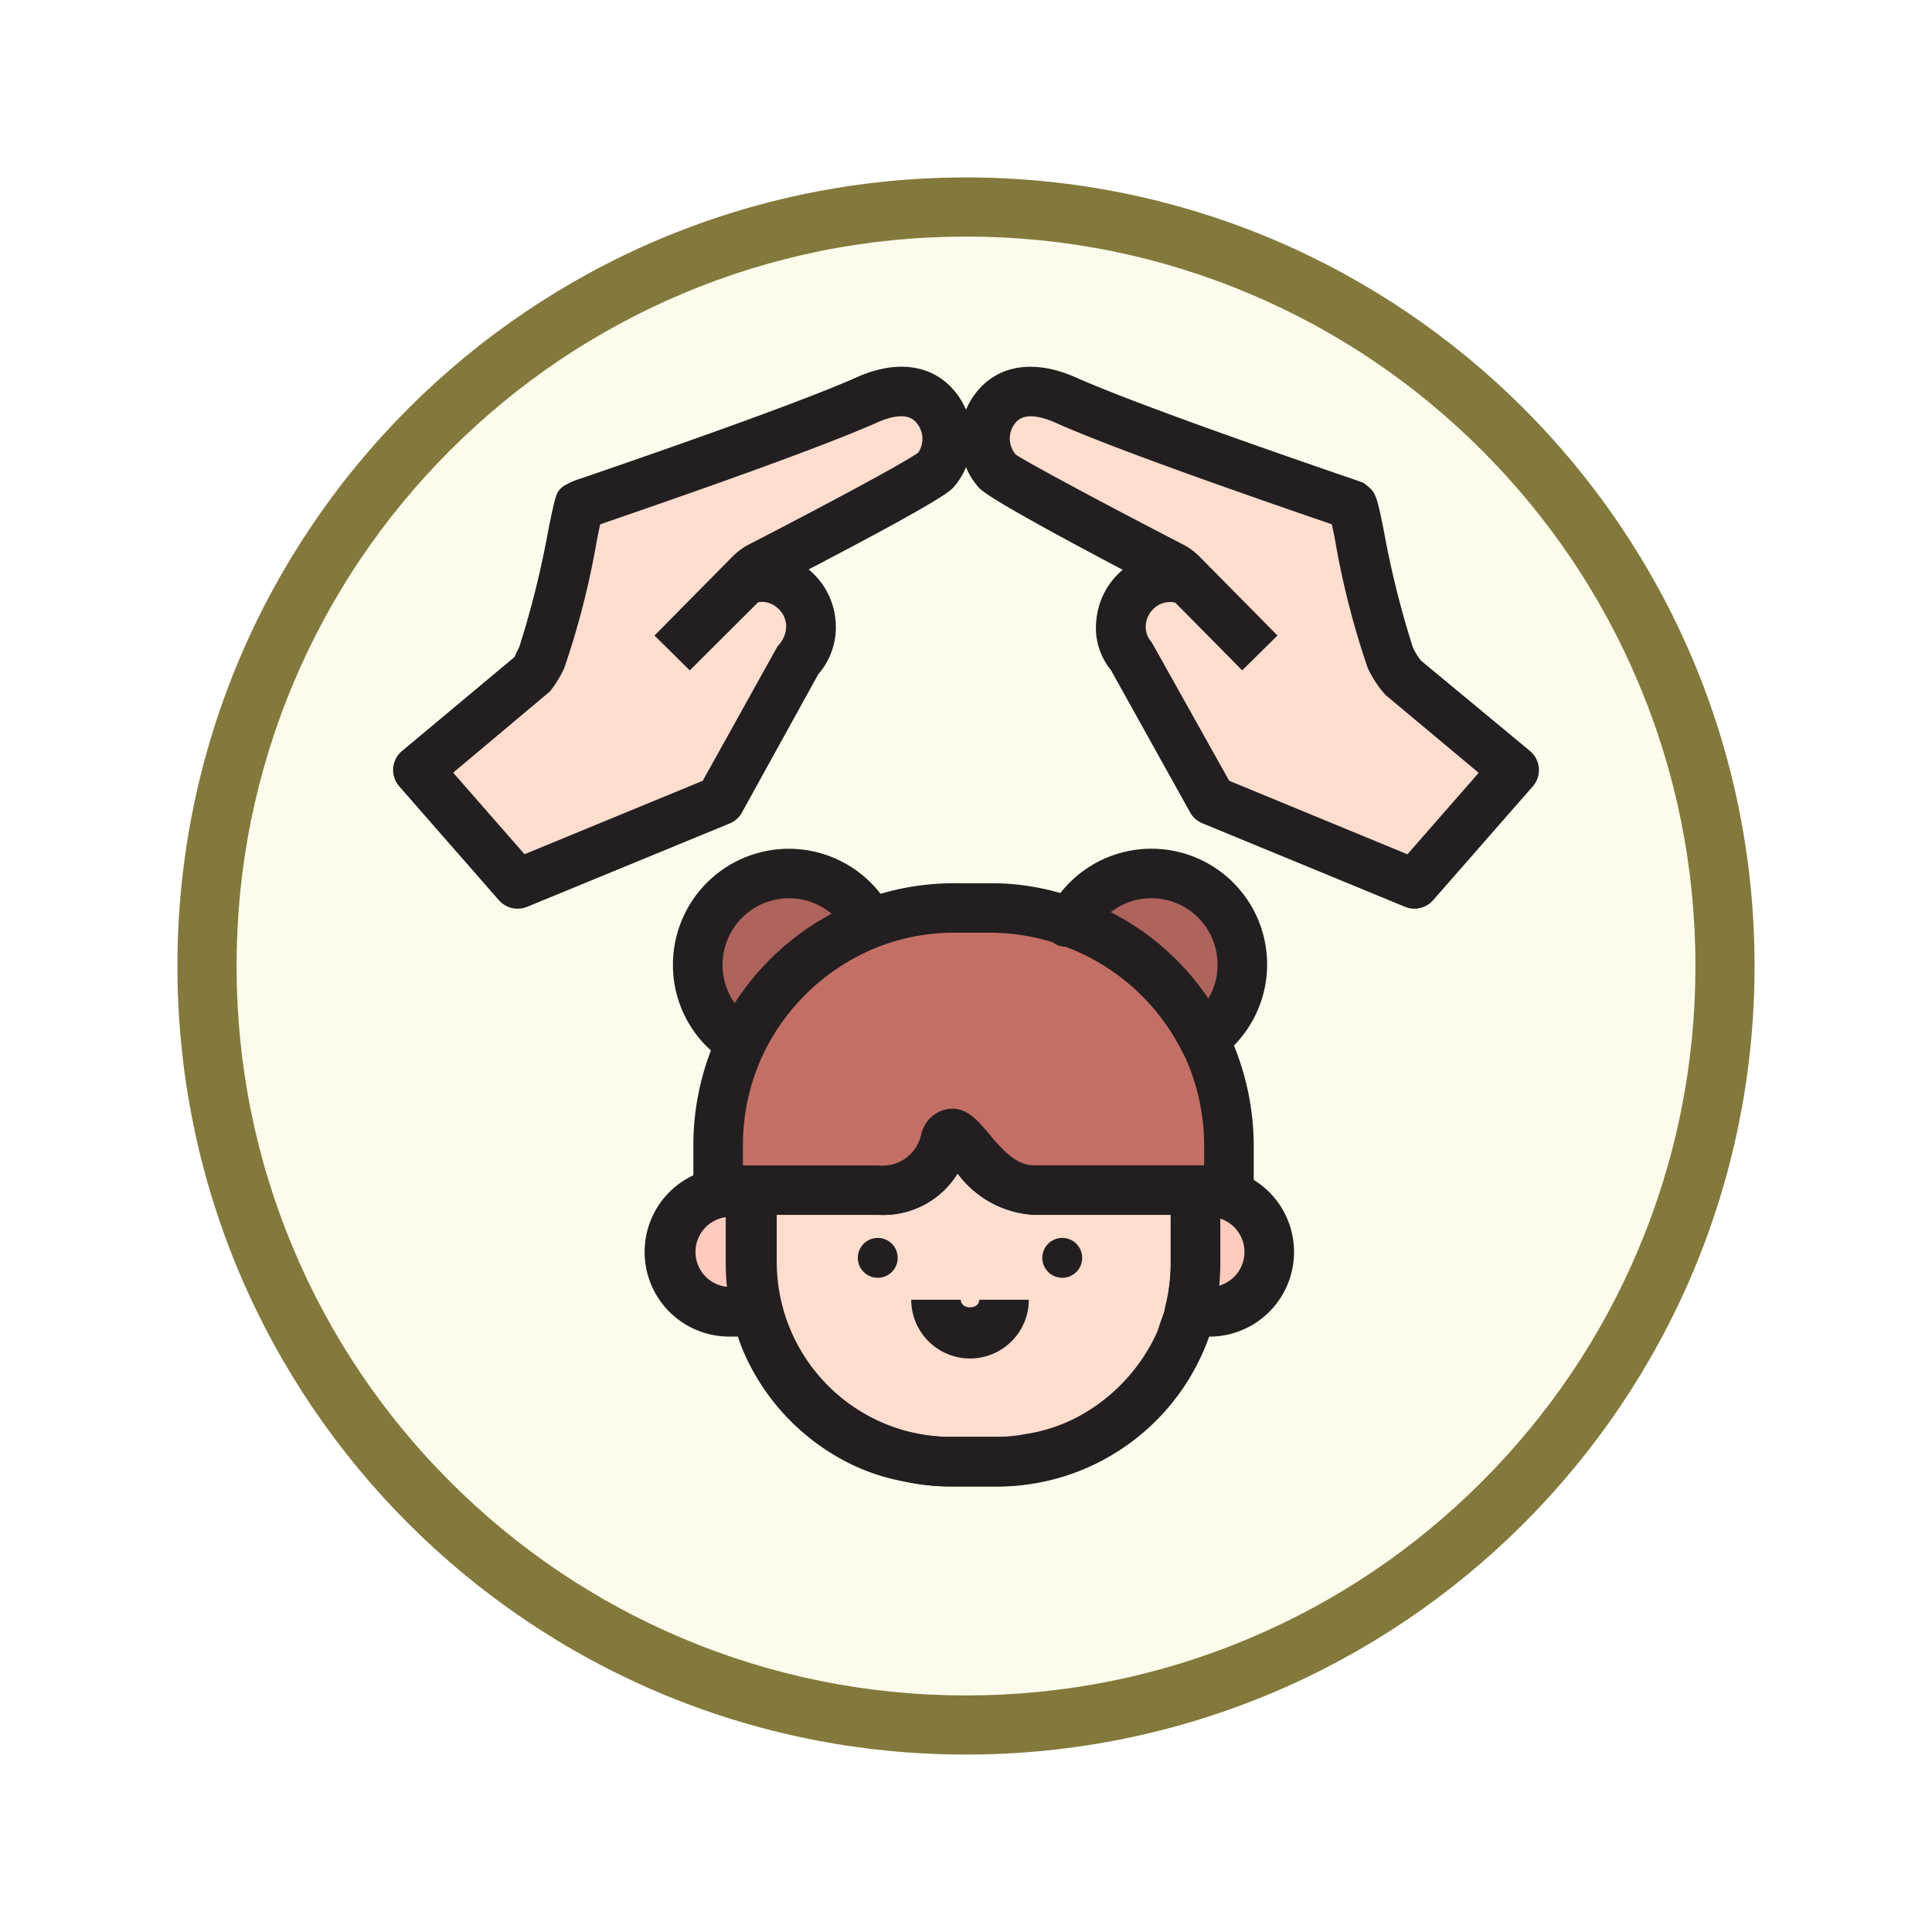 <svg xmlns="http://www.w3.org/2000/svg" xmlns:xlink="http://www.w3.org/1999/xlink" width="98" height="98" viewBox="0 0 98 98">
  <defs>
    <filter id="Trazado_982547" x="0" y="0" width="98" height="98" filterUnits="userSpaceOnUse">
      <feOffset dy="3" input="SourceAlpha"/>
      <feGaussianBlur stdDeviation="3" result="blur"/>
      <feFlood flood-opacity="0.161"/>
      <feComposite operator="in" in2="blur"/>
      <feComposite in="SourceGraphic"/>
    </filter>
    <clipPath id="clip-path">
      <path id="path8121" d="M0-682.665H48.414v48.414H0Z" transform="translate(0 682.665)"/>
    </clipPath>
  </defs>
  <g id="Grupo_1232237" data-name="Grupo 1232237" transform="translate(-615.151 -6660)">
    <g id="Grupo_1231666" data-name="Grupo 1231666" transform="translate(420 4368)">
      <g id="Grupo_1229590" data-name="Grupo 1229590" transform="translate(204.151 2298)">
        <g id="Grupo_1208936" data-name="Grupo 1208936" transform="translate(0)">
          <g id="Grupo_1208171" data-name="Grupo 1208171">
            <g id="Grupo_1207739" data-name="Grupo 1207739">
              <g id="Grupo_1207712" data-name="Grupo 1207712">
                <g id="Grupo_1207285" data-name="Grupo 1207285">
                  <g id="Grupo_1206883" data-name="Grupo 1206883">
                    <g id="Grupo_1204569" data-name="Grupo 1204569">
                      <g id="Grupo_1203962" data-name="Grupo 1203962">
                        <g id="Grupo_1203498" data-name="Grupo 1203498">
                          <g id="Grupo_1202589" data-name="Grupo 1202589">
                            <g id="Grupo_1172010" data-name="Grupo 1172010">
                              <g id="Grupo_1171046" data-name="Grupo 1171046">
                                <g id="Grupo_1148525" data-name="Grupo 1148525">
                                  <g transform="matrix(1, 0, 0, 1, -9, -6)" filter="url(#Trazado_982547)">
                                    <g id="Trazado_982547-2" data-name="Trazado 982547" transform="translate(9 6)" fill="#fdfbec">
                                      <path d="M 40 78.5 C 34.802 78.5 29.76 77.482 25.015 75.475 C 20.43 73.536 16.313 70.76 12.776 67.224 C 9.24 63.687 6.464 59.57 4.525 54.985 C 2.518 50.24 1.5 45.198 1.5 40 C 1.5 34.802 2.518 29.76 4.525 25.015 C 6.464 20.43 9.24 16.313 12.776 12.776 C 16.313 9.24 20.43 6.464 25.015 4.525 C 29.76 2.518 34.802 1.5 40 1.5 C 45.198 1.5 50.24 2.518 54.985 4.525 C 59.57 6.464 63.687 9.24 67.224 12.776 C 70.76 16.313 73.536 20.43 75.475 25.015 C 77.482 29.76 78.5 34.802 78.5 40 C 78.5 45.198 77.482 50.24 75.475 54.985 C 73.536 59.57 70.76 63.687 67.224 67.224 C 63.687 70.76 59.57 73.536 54.985 75.475 C 50.24 77.482 45.198 78.5 40 78.5 Z" stroke="none"/>
                                      <path d="M 40 3 C 35.004 3 30.158 3.978 25.599 5.906 C 21.193 7.77 17.236 10.438 13.837 13.837 C 10.438 17.236 7.77 21.193 5.906 25.599 C 3.978 30.158 3 35.004 3 40 C 3 44.996 3.978 49.842 5.906 54.401 C 7.77 58.807 10.438 62.764 13.837 66.163 C 17.236 69.562 21.193 72.23 25.599 74.094 C 30.158 76.022 35.004 77 40 77 C 44.996 77 49.842 76.022 54.401 74.094 C 58.807 72.23 62.764 69.562 66.163 66.163 C 69.562 62.764 72.23 58.807 74.094 54.401 C 76.022 49.842 77 44.996 77 40 C 77 35.004 76.022 30.158 74.094 25.599 C 72.23 21.193 69.562 17.236 66.163 13.837 C 62.764 10.438 58.807 7.77 54.401 5.906 C 49.842 3.978 44.996 3 40 3 M 40 -7.62939453125e-06 C 62.091 -7.62939453125e-06 80 17.909 80 40 C 80 62.091 62.091 80 40 80 C 17.909 80 -7.62939453125e-06 62.091 -7.62939453125e-06 40 C -7.62939453125e-06 17.909 17.909 -7.62939453125e-06 40 -7.62939453125e-06 Z" stroke="none" fill="#83793c"/>
                                    </g>
                                  </g>
                                </g>
                              </g>
                            </g>
                          </g>
                        </g>
                      </g>
                    </g>
                  </g>
                </g>
                <g id="g8115" transform="translate(15.793 15.793)">
                  <g id="g8117">
                    <g id="g8119" clip-path="url(#clip-path)">
                      <g id="g8125" transform="translate(-33.259 0.709)">
                        <path id="path8127" d="M-338.457-377.826h-25.835v-25.108c5.31-7.679,37.755-5.416,25.835,25.108" transform="translate(364.292 406.667)" fill="#fbdf63"/>
                      </g>
                      <g id="g8129" transform="translate(-33.259 0.709)">
                        <path id="path8131" d="M-338.457-377.826h-.619c6.164-24.728-15.887-30.6-25.216-24.374v-.734c5.31-7.679,37.755-5.416,25.835,25.108" transform="translate(364.292 406.667)" fill="#f9d11f"/>
                      </g>
                    </g>
                  </g>
                  <g id="g8265">
                    <g id="g8267" clip-path="url(#clip-path)">
                      <g id="g8273" transform="translate(-33.259 51.036)">
                        <path id="path8275" d="M-338.457-377.654h-25.835v-25.1c5.31-7.676,37.755-5.413,25.835,25.1" transform="translate(364.292 406.481)" fill="#003343"/>
                      </g>
                      <g id="g8277" transform="translate(-33.259 51.036)">
                        <path id="path8279" d="M-338.457-377.654h-.619c6.164-24.717-15.887-30.585-25.216-24.362v-.734c5.31-7.676,37.755-5.413,25.835,25.1" transform="translate(364.292 406.481)" fill="#002439"/>
                      </g>
                    </g>
                  </g>
                  <g id="g8281">
                    <g id="g8283" clip-path="url(#clip-path)">
                      <g id="g8289" transform="translate(17.066 51.014)">
                        <path id="path8291" d="M-338.457-377.826h-25.835v-25.108c5.31-7.679,37.755-5.416,25.835,25.108" transform="translate(364.292 406.667)" fill="#ff7e50"/>
                      </g>
                      <g id="g8293" transform="translate(17.066 51.014)">
                        <path id="path8295" d="M-338.457-377.826h-.619c6.164-24.728-15.887-30.6-25.216-24.374v-.734c5.31-7.679,37.755-5.416,25.835,25.108" transform="translate(364.292 406.667)" fill="#ff6247"/>
                      </g>
                      <g id="g8297" transform="translate(2.941 54.225)">
                        <path id="path8299" d="M-233.028-131.751v15.573h-14.6c-12.2-25.649,14.6-34.273,14.6-15.573" transform="translate(250.816 141.808)" fill="#ffa68a"/>
                      </g>
                      <g id="g8301" transform="translate(2.941 54.225)">
                        <path id="path8303" d="M-233.028-131.751c-.9-16.1-20.23-9.82-14.176,15.573h-.427c-12.2-25.649,14.6-34.273,14.6-15.573" transform="translate(250.816 141.808)" fill="#ff7e50"/>
                      </g>
                    </g>
                  </g>
                </g>
              </g>
            </g>
          </g>
        </g>
      </g>
    </g>
    <g id="Layer_4" transform="translate(631.091 6673.606)">
      <g id="Grupo_1232361" data-name="Grupo 1232361" transform="translate(4 4.996)">
        <g id="Grupo_1232360" data-name="Grupo 1232360">
          <path id="Trazado_1248594" data-name="Trazado 1248594" d="M54.151,66.746v3.643A10.163,10.163,0,0,1,44,80.538H41.685A10.14,10.14,0,0,1,31.562,70.389V66.746h6.376a3.265,3.265,0,0,0,3.409-2.421c.573-1.8,1.691,2.421,4.476,2.421Z" transform="translate(-13.359 -24.99)" fill="#ffddcf"/>
          <g id="Grupo_1232359" data-name="Grupo 1232359" transform="translate(16.841 37.62)">
            <path id="Trazado_1248595" data-name="Trazado 1248595" d="M43.355,81.152H41.039A11.406,11.406,0,0,1,29.658,69.746V66.1a1.256,1.256,0,0,1,1.257-1.256h6.376A2.014,2.014,0,0,0,39.5,63.3a1.689,1.689,0,0,1,1.271-1.291c.964-.147,1.567.537,2.148,1.228.6.719,1.347,1.614,2.253,1.614H53.5A1.256,1.256,0,0,1,54.762,66.1v3.642A11.418,11.418,0,0,1,43.355,81.152ZM32.174,67.36v2.386a8.89,8.89,0,0,0,8.865,8.894h2.316a8.9,8.9,0,0,0,8.892-8.894V67.36H45.177a5.145,5.145,0,0,1-3.827-2.094,4.408,4.408,0,0,1-4.058,2.094Z" transform="translate(-29.554 -61.968)" fill="#231f20"/>
            <circle id="Elipse_11581" data-name="Elipse 11581" cx="1.012" cy="1.012" r="1.012" transform="translate(6.731 6.57)" fill="#231f20"/>
            <circle id="Elipse_11582" data-name="Elipse 11582" cx="1.012" cy="1.012" r="1.012" transform="translate(16.089 6.57)" fill="#231f20"/>
            <path id="Trazado_1248596" data-name="Trazado 1248596" d="M43.3,81.128H40.855a10.6,10.6,0,0,1-2.218-.235,10.308,10.308,0,0,1-2.962-.993,11.388,11.388,0,0,1-5.241-5.6,8.629,8.629,0,0,1-.556-1.853,8.936,8.936,0,0,1-.378-2.625V66.081a1.256,1.256,0,0,1,1.258-1.256h6.48a2.014,2.014,0,0,0,2.213-1.551,1.689,1.689,0,0,1,1.271-1.291c.964-.165,1.567.533,2.148,1.228.6.719,1.347,1.614,2.253,1.614h8.25a1.256,1.256,0,0,1,1.258,1.256v3.747a13.841,13.841,0,0,1-.31,2.691c-.123.442-.238.765-.352,1.08l-.2.589a11.74,11.74,0,0,1-5.508,5.8,10.927,10.927,0,0,1-3.117.975A9.677,9.677,0,0,1,43.3,81.128ZM32.016,67.337v2.491a7.245,7.245,0,0,0,.311,2.084,6.08,6.08,0,0,0,.361,1.238,9.031,9.031,0,0,0,4.141,4.516,8.033,8.033,0,0,0,2.284.761,8.414,8.414,0,0,0,1.743.19H43.3a7.184,7.184,0,0,0,1.4-.133,8.522,8.522,0,0,0,2.45-.754,9.18,9.18,0,0,0,4.27-4.438l.182-.544c.094-.263.193-.533.275-.821a11.568,11.568,0,0,0,.237-2.1V67.337H45.124A5.145,5.145,0,0,1,41.3,65.243a4.408,4.408,0,0,1-4.058,2.094H32.016Z" transform="translate(-29.5 -61.958)" fill="#231f20"/>
            <path id="Trazado_1248597" data-name="Trazado 1248597" d="M46.775,79.636a2.984,2.984,0,0,1-2.981-2.979H46.31c0,.513.933.513.933,0h2.516A2.984,2.984,0,0,1,46.775,79.636Z" transform="translate(-34.353 -66.949)" fill="#231f20"/>
          </g>
          <path id="Trazado_1248598" data-name="Trazado 1248598" d="M29.67,74.459H28.354a3.037,3.037,0,1,1,0-6.074h1.012v3.6A9.935,9.935,0,0,0,29.67,74.459Z" transform="translate(-11.238 -26.52)" fill="#ffcbbe"/>
          <path id="Trazado_1248599" data-name="Trazado 1248599" d="M29.024,75.069H27.708a4.293,4.293,0,1,1,0-8.585h1.012a1.256,1.256,0,0,1,1.258,1.256v3.6a8.683,8.683,0,0,0,.264,2.158,1.255,1.255,0,0,1-1.219,1.568Zm-1.561-6.056a1.78,1.78,0,0,0,.063,3.533,11.686,11.686,0,0,1-.062-1.2v-2.33Z" transform="translate(-10.592 -25.874)" fill="#231f20"/>
          <path id="Trazado_1248600" data-name="Trazado 1248600" d="M69.218,71.42a3.033,3.033,0,0,1-3.037,3.037H65.169a9.967,9.967,0,0,0,.3-2.47v-3.6h.709A3.033,3.033,0,0,1,69.218,71.42Z" transform="translate(-24.77 -26.519)" fill="#ffcbbe"/>
          <path id="Trazado_1248601" data-name="Trazado 1248601" d="M65.535,75.069H64.523A1.255,1.255,0,0,1,63.3,73.5a8.687,8.687,0,0,0,.264-2.158v-3.6a1.256,1.256,0,0,1,1.258-1.256h.709a4.293,4.293,0,1,1,0,8.586Zm.549-5.986v2.259c0,.386-.019.768-.056,1.144a1.78,1.78,0,0,0,.056-3.4Z" transform="translate(-24.124 -25.874)" fill="#231f20"/>
          <path id="Trazado_1248602" data-name="Trazado 1248602" d="M36.141,46.452c-.071.036-.107.036-.178.071a12.051,12.051,0,0,0-6.352,5.959A4.556,4.556,0,0,1,27.4,48.558a4.62,4.62,0,0,1,8.743-2.106Z" transform="translate(-11.945 -18.212)" fill="#af635d"/>
          <path id="Trazado_1248603" data-name="Trazado 1248603" d="M28.963,53.091a1.258,1.258,0,0,1-.641-.176,5.826,5.826,0,0,1-2.829-5,5.879,5.879,0,0,1,11.12-2.681,1.256,1.256,0,0,1-.519,1.677,2.75,2.75,0,0,1-.287.123A10.848,10.848,0,0,0,30.1,52.376a1.265,1.265,0,0,1-.768.663,1.3,1.3,0,0,1-.368.053Zm2.391-8.564a3.378,3.378,0,0,0-2.724,5.329,13.454,13.454,0,0,1,4.916-4.537A3.344,3.344,0,0,0,31.354,44.527Z" transform="translate(-11.298 -17.566)" fill="#231f20"/>
          <path id="Trazado_1248604" data-name="Trazado 1248604" d="M54.873,58.594v2.284H44.952c-2.784,0-3.926-4.211-4.5-2.427a3.26,3.26,0,0,1-3.391,2.427h-8.1V58.594a12,12,0,0,1,1-4.818c.071-.143.107-.25.178-.393a12.053,12.053,0,0,1,6.352-5.959c.071-.036.107-.036.178-.071a11.789,11.789,0,0,1,4.354-.785h1.749a10.99,10.99,0,0,1,4.068.75.321.321,0,0,1,.178.036,12.022,12.022,0,0,1,6.567,5.854l.214.428A12.1,12.1,0,0,1,54.873,58.594Z" transform="translate(-12.477 -19.112)" fill="#c46f66"/>
          <path id="Trazado_1248605" data-name="Trazado 1248605" d="M54.227,61.49H44.305a5.2,5.2,0,0,1-3.85-2.109,4.437,4.437,0,0,1-4.037,2.109h-8.1a1.256,1.256,0,0,1-1.257-1.256V57.95a13.352,13.352,0,0,1,1.106-5.326l1.329.112-1.136-.54A13.206,13.206,0,0,1,40.38,44.667h1.748a12.382,12.382,0,0,1,4.424.793,1.561,1.561,0,0,1,.375.116,13.164,13.164,0,0,1,7.131,6.406l.152.3a13.519,13.519,0,0,1,1.275,5.666v2.284a1.257,1.257,0,0,1-1.258,1.256ZM40.189,56.1c.791,0,1.328.639,1.849,1.256.6.719,1.358,1.617,2.267,1.617h8.664V57.949a10.845,10.845,0,0,0-.958-4.442l-.184-.369a10.958,10.958,0,0,0-9.7-5.961H40.38a10.561,10.561,0,0,0-3.893.7,10.935,10.935,0,0,0-5.856,5.4l-.162.358a10.813,10.813,0,0,0-.894,4.315v1.028h6.844a2,2,0,0,0,2.195-1.558,1.677,1.677,0,0,1,1.268-1.284,1.576,1.576,0,0,1,.308-.032Z" transform="translate(-11.83 -18.467)" fill="#231f20"/>
          <path id="Trazado_1248606" data-name="Trazado 1248606" d="M64.743,48.558a4.549,4.549,0,0,1-1.963,3.747,12.025,12.025,0,0,0-6.567-5.854.322.322,0,0,0-.178-.036,4.61,4.61,0,0,1,8.708,2.142Z" transform="translate(-21.668 -18.212)" fill="#af635d"/>
          <path id="Trazado_1248607" data-name="Trazado 1248607" d="M62.1,52.917a1.247,1.247,0,0,1-1.116-.677,10.789,10.789,0,0,0-5.875-5.253,1.045,1.045,0,0,1-.951-.583,1.223,1.223,0,0,1,.077-1.207,5.869,5.869,0,1,1,8.585,7.494A1.263,1.263,0,0,1,62.1,52.917Zm-4.708-7.684a13.18,13.18,0,0,1,4.945,4.379,3.265,3.265,0,0,0,.467-1.7,3.355,3.355,0,0,0-5.412-2.681Z" transform="translate(-20.987 -17.566)" fill="#231f20"/>
          <path id="Trazado_1248608" data-name="Trazado 1248608" d="M18.8,20.157l3.93-3.979a2.183,2.183,0,0,1,.562-.416c1.551-.8,8.441-4.375,8.853-4.858a2.515,2.515,0,0,0,.017-3.226c-.886-1.07-2.273-.9-3.539-.335-3.759,1.68-14.469,5.291-14.535,5.323-.1.08-1.156,6.1-1.906,7.735a4.524,4.524,0,0,1-.567.924L5.9,26.1l5.056,5.779,10.278-4.24,4.014-7.22a2.38,2.38,0,0,0,.586-1.785,2.5,2.5,0,0,0-.9-1.729,2.441,2.441,0,0,0-2.429-.446l-.067.016" transform="translate(-4.646 -5.642)" fill="#ffddcf"/>
          <path id="Trazado_1248609" data-name="Trazado 1248609" d="M10.313,32.487a1.26,1.26,0,0,1-.946-.428L4.311,26.281a1.257,1.257,0,0,1,.14-1.792l5.712-4.772a4.109,4.109,0,0,1,.23-.484,47.1,47.1,0,0,0,1.487-5.992c.382-1.849.388-1.884.767-2.193a4.1,4.1,0,0,1,.93-.4C22.4,7.62,26,6.206,27.465,5.554c2.061-.937,3.893-.681,5.02.681a3.764,3.764,0,0,1-.027,4.842c-.184.214-.545.635-7.379,4.2l.036.032a3.761,3.761,0,0,1,1.331,2.6,3.621,3.621,0,0,1-.88,2.687l-3.874,7.017a1.259,1.259,0,0,1-.62.551L10.793,32.394a1.244,1.244,0,0,1-.479.093Zm-3.266-6.9,3.619,4.136L19.706,26l3.8-6.834a1.44,1.44,0,0,0,.433-1.067,1.264,1.264,0,0,0-.45-.874,1.168,1.168,0,0,0-.972-.284L19.048,20.4l-1.789-1.768,3.93-3.979A3.364,3.364,0,0,1,22.072,14c4.489-2.316,8.093-4.273,8.568-4.652a1.25,1.25,0,0,0-.093-1.508c-.365-.449-1.056-.439-2.055.011-2.189.975-6.9,2.705-13.99,5.14-.045.211-.1.47-.157.762a41.883,41.883,0,0,1-1.665,6.533,5.776,5.776,0,0,1-.725,1.182Z" transform="translate(-4 -4.996)" fill="#231f20"/>
          <path id="Trazado_1248610" data-name="Trazado 1248610" d="M63.4,20.157l-3.93-3.979a2.183,2.183,0,0,0-.562-.416c-1.551-.8-8.441-4.375-8.853-4.858a2.515,2.515,0,0,1-.017-3.226c.886-1.07,2.273-.9,3.539-.335,3.759,1.68,14.469,5.291,14.535,5.323.1.08,1.156,6.1,1.906,7.735a4.524,4.524,0,0,0,.567.924L76.3,26.1l-5.056,5.779L60.966,27.637l-4.014-7.22a2.38,2.38,0,0,1-.586-1.785,2.5,2.5,0,0,1,.9-1.729,2.441,2.441,0,0,1,2.429-.446l.067.016" transform="translate(-19.437 -5.642)" fill="#ffddcf"/>
          <path id="Trazado_1248611" data-name="Trazado 1248611" d="M70.6,32.489a1.21,1.21,0,0,1-.479-.094L59.838,28.156a1.262,1.262,0,0,1-.62-.551L55.2,20.384a3.381,3.381,0,0,1-.74-2.505A3.76,3.76,0,0,1,55.8,15.3c-6.813-3.6-7.166-4.014-7.344-4.221a3.764,3.764,0,0,1-.03-4.845c1.123-1.361,2.956-1.607,5.023-.681,1.466.653,5.068,2.07,13.9,5.1.415.14.649.232.66.235.633.474.641.509,1.019,2.344a47.126,47.126,0,0,0,1.491,6.007,3.345,3.345,0,0,0,.407.663l5.535,4.589a1.257,1.257,0,0,1,.14,1.792L71.543,32.06a1.26,1.26,0,0,1-.946.429ZM61.2,26l9.041,3.73,3.615-4.133-4.724-3.947a5.5,5.5,0,0,1-.9-1.361,41.66,41.66,0,0,1-1.669-6.547c-.059-.288-.112-.54-.155-.751-7.092-2.431-11.8-4.161-13.988-5.14-1-.446-1.695-.456-2.059-.011a1.252,1.252,0,0,0,.008,1.61c.369.273,3.975,2.232,8.47,4.554a3.336,3.336,0,0,1,.887.656l3.924,3.972L61.86,20.4l-3.393-3.435a1.187,1.187,0,0,0-1.033.249,1.277,1.277,0,0,0-.462.863,1.144,1.144,0,0,0,.292.888Z" transform="translate(-18.79 -4.998)" fill="#231f20"/>
        </g>
      </g>
    </g>
  </g>
</svg>
